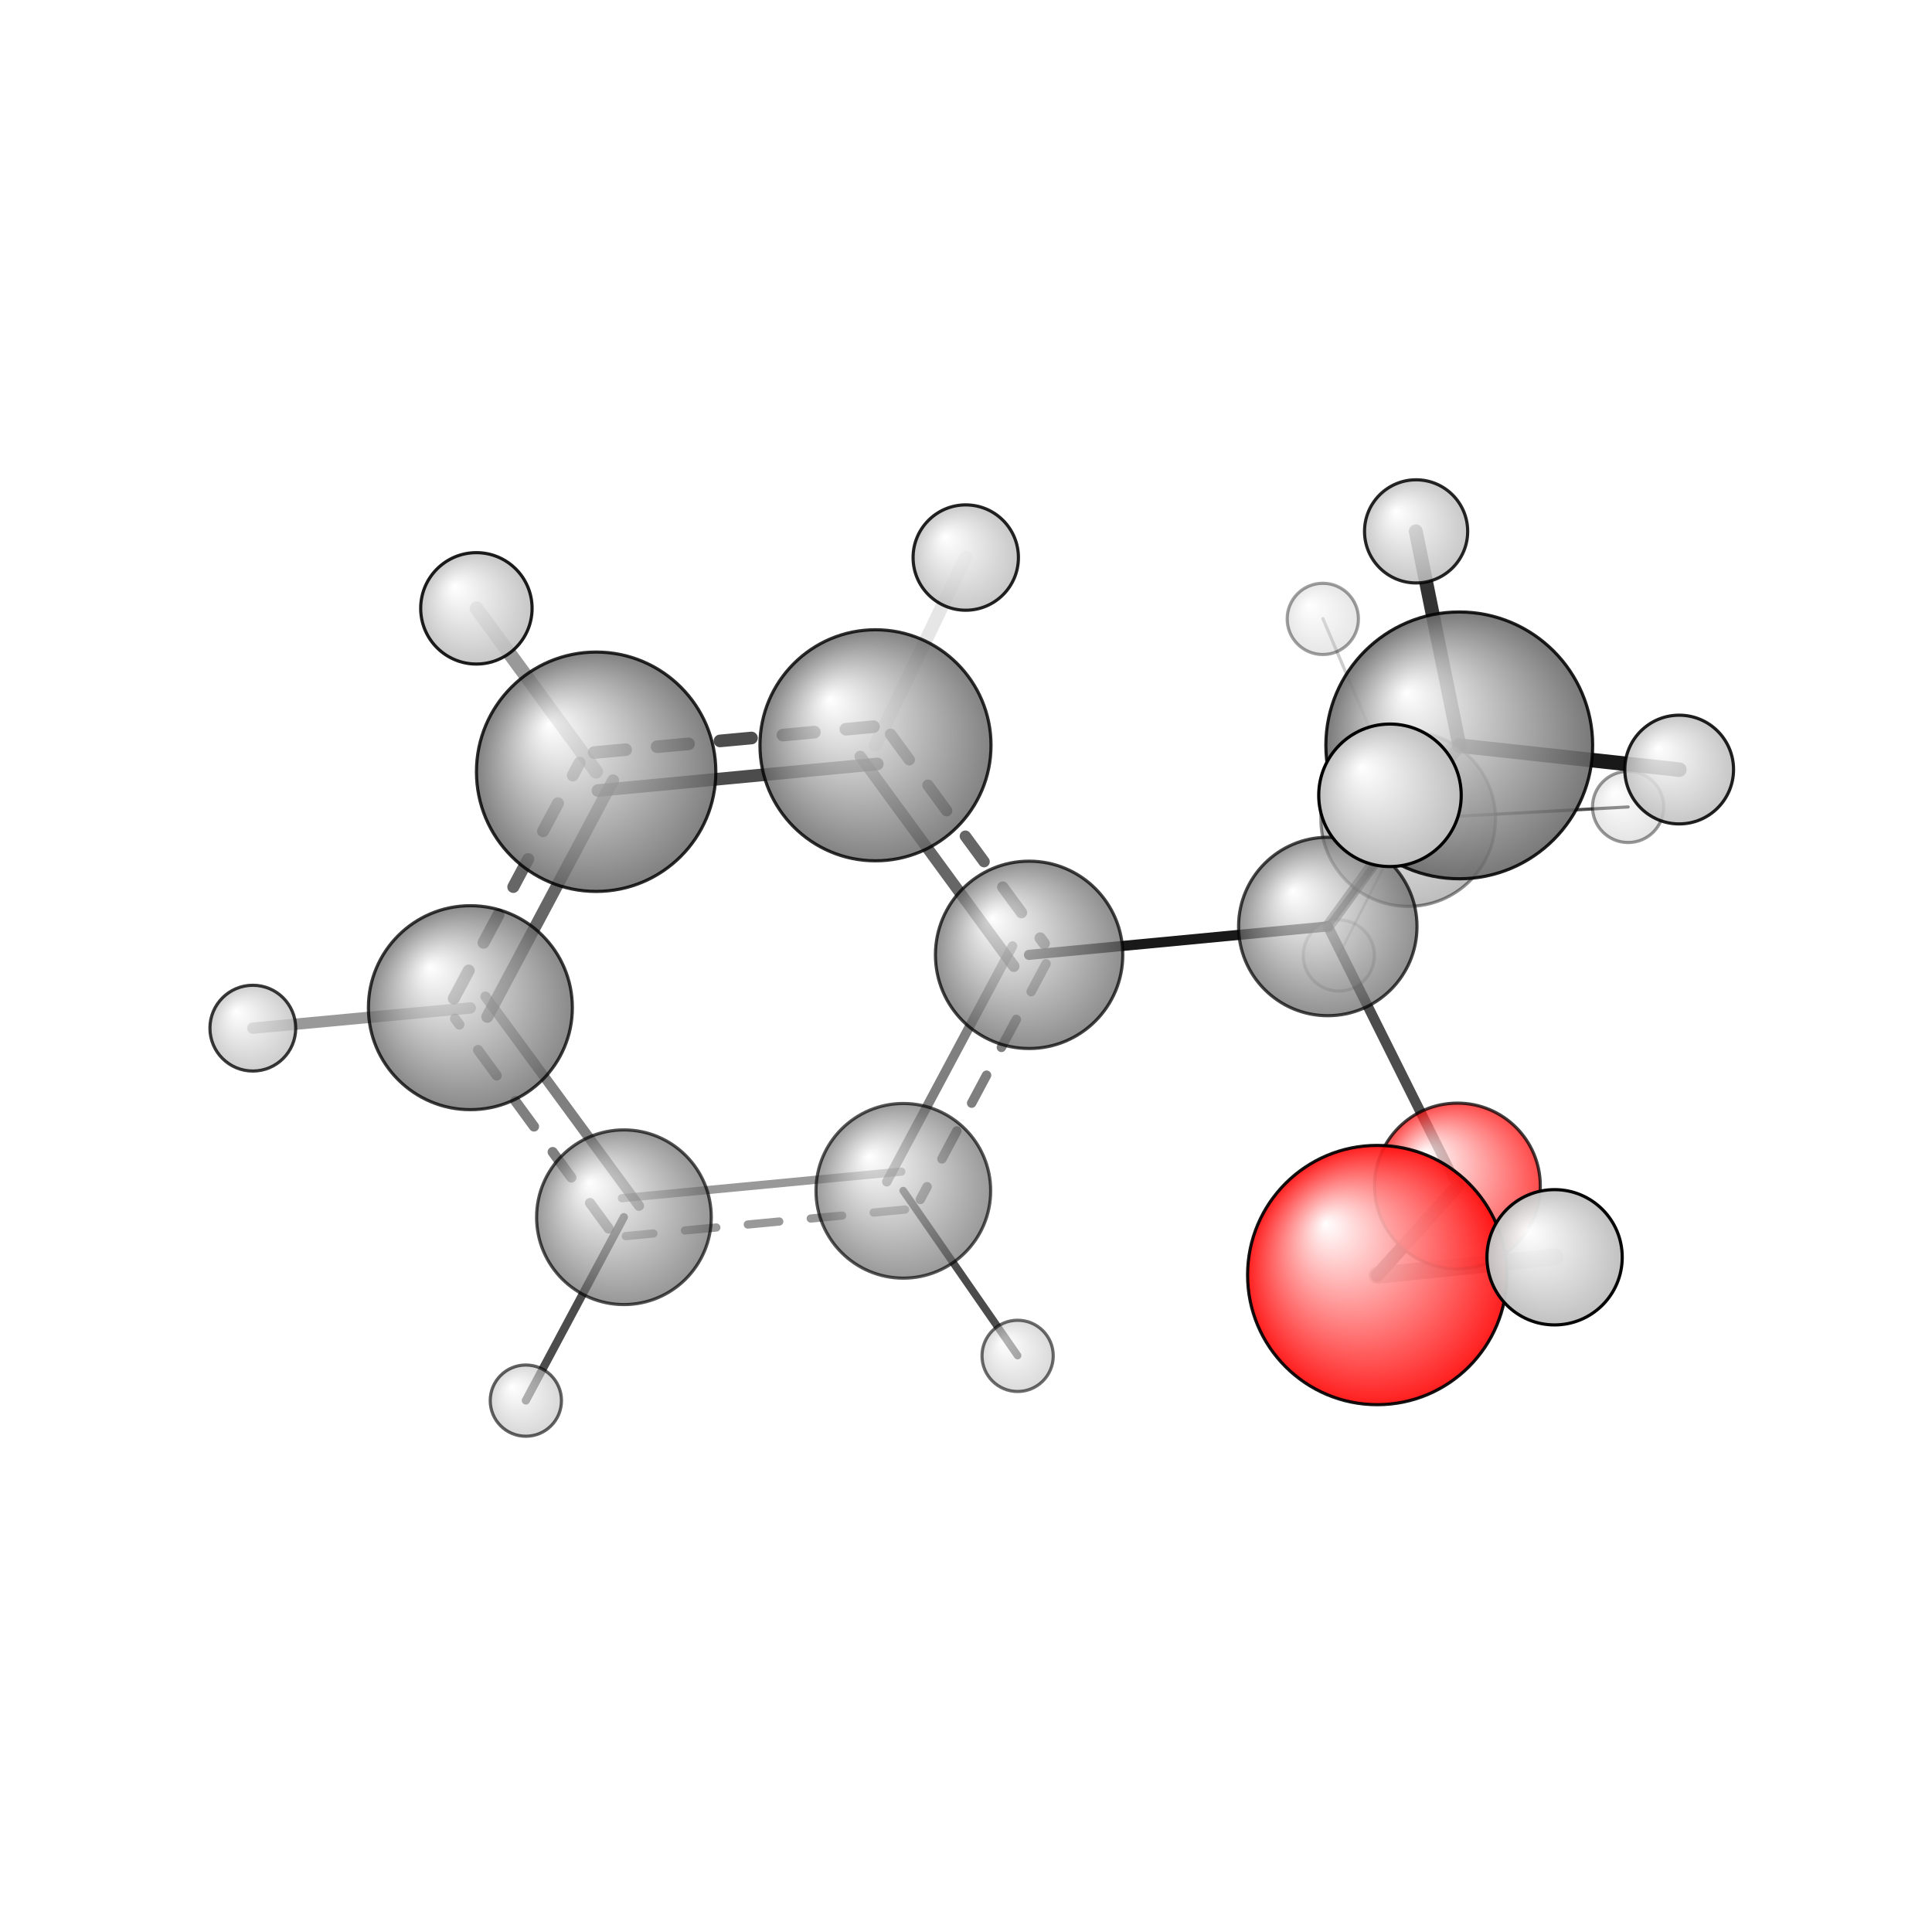 <?xml version="1.0"?>
<svg version="1.1" id="topsvg"
xmlns="http://www.w3.org/2000/svg" xmlns:xlink="http://www.w3.org/1999/xlink"
xmlns:cml="http://www.xml-cml.org/schema" x="0" y="0" width="1024px" height="1024px" viewBox="0 0 100 100">
<title>6629 - Open Babel Depiction</title>
<rect x="0" y="0" width="100" height="100" fill="white"/>
<defs>
<radialGradient id='radialffffff666666' cx='50%' cy='50%' r='50%' fx='30%' fy='30%'>
  <stop offset=' 0%' stop-color="rgb(255,255,255)"  stop-opacity='1.0'/>
  <stop offset='100%' stop-color="rgb(102,102,102)"  stop-opacity ='1.0'/>
</radialGradient>
<radialGradient id='radialffffffbfbfbf' cx='50%' cy='50%' r='50%' fx='30%' fy='30%'>
  <stop offset=' 0%' stop-color="rgb(255,255,255)"  stop-opacity='1.0'/>
  <stop offset='100%' stop-color="rgb(191,191,191)"  stop-opacity ='1.0'/>
</radialGradient>
<radialGradient id='radialffffffffcc' cx='50%' cy='50%' r='50%' fx='30%' fy='30%'>
  <stop offset=' 0%' stop-color="rgb(255,255,255)"  stop-opacity='1.0'/>
  <stop offset='100%' stop-color="rgb(255,12,12)"  stop-opacity ='1.0'/>
</radialGradient>
</defs>
<g transform="translate(0,0)">
<svg width="100" height="100" x="0" y="0" viewBox="0 0 305.671 217.528"
font-family="sans-serif" stroke="rgb(0,0,0)" stroke-width="2"  stroke-linecap="round">
<line x1="230.6" y1="143.6" x2="217.9" y2="157.7" opacity="1.0" stroke="rgb(0,0,0)"  stroke-width="2.1"/>
<line x1="230.6" y1="143.6" x2="210.1" y2="102.5" opacity="0.7" stroke="rgb(0,0,0)"  stroke-width="1.6"/>
<line x1="217.9" y1="157.7" x2="246.0" y2="154.8" opacity="0.5" stroke="rgb(0,0,0)"  stroke-width="2.7"/>
<line x1="210.1" y1="102.5" x2="162.8" y2="107.0" opacity="0.9" stroke="rgb(0,0,0)"  stroke-width="1.6"/>
<line x1="210.1" y1="102.5" x2="230.9" y2="73.9" opacity="0.5" stroke="rgb(0,0,0)"  stroke-width="1.9"/>
<line x1="210.1" y1="102.5" x2="222.8" y2="85.5" opacity="0.6" stroke="rgb(0,0,0)"  stroke-width="1.0"/>
<line x1="230.9" y1="73.9" x2="219.9" y2="81.8" opacity="0.3" stroke="rgb(0,0,0)"  stroke-width="2.6"/>
<line x1="230.9" y1="73.9" x2="265.7" y2="77.7" opacity="0.9" stroke="rgb(0,0,0)"  stroke-width="2.3"/>
<line x1="230.9" y1="73.9" x2="224.0" y2="40.0" opacity="0.8" stroke="rgb(0,0,0)"  stroke-width="2.2"/>
<line x1="222.8" y1="85.5" x2="257.6" y2="83.6" opacity="0.7" stroke="rgb(0,0,0)"  stroke-width="0.5"/>
<line x1="222.8" y1="85.5" x2="209.3" y2="53.8" opacity="0.2" stroke="rgb(0,0,0)"  stroke-width="0.5"/>
<line x1="222.8" y1="85.5" x2="211.8" y2="107.1" opacity="0.2" stroke="rgb(0,0,0)"  stroke-width="0.4"/>
<line x1="138.5" y1="73.8" x2="152.8" y2="44.1" opacity="0.1" stroke="rgb(0,0,0)"  stroke-width="2.1"/>
<line x1="142.9" y1="144.3" x2="161.0" y2="170.4" opacity="0.7" stroke="rgb(0,0,0)"  stroke-width="1.2"/>
<line x1="94.3" y1="78.0" x2="75.4" y2="52.2" opacity="0.4" stroke="rgb(0,0,0)"  stroke-width="2.2"/>
<line x1="98.7" y1="148.5" x2="83.2" y2="177.5" opacity="0.7" stroke="rgb(0,0,0)"  stroke-width="1.3"/>
<line x1="74.4" y1="115.4" x2="40.0" y2="118.6" opacity="0.4" stroke="rgb(0,0,0)"  stroke-width="1.8"/>
<line x1="160.2" y1="105.6" x2="140.3" y2="142.9" opacity="0.5" stroke="rgb(0,0,0)"  stroke-width="1.5"/>
<line x1="165.5" y1="108.4" x2="145.6" y2="145.7" opacity="0.5" stroke="rgb(0,0,0)"  stroke-width="1.5" stroke-dasharray="5.0,5.0"/>
<line x1="142.6" y1="141.3" x2="98.4" y2="145.5" opacity="0.4" stroke="rgb(0,0,0)"  stroke-width="1.3"/>
<line x1="143.2" y1="147.3" x2="99.0" y2="151.5" opacity="0.4" stroke="rgb(0,0,0)"  stroke-width="1.3" stroke-dasharray="5.0,5.0"/>
<line x1="101.1" y1="146.7" x2="76.8" y2="113.6" opacity="0.5" stroke="rgb(0,0,0)"  stroke-width="1.6"/>
<line x1="96.3" y1="150.3" x2="72.0" y2="117.1" opacity="0.5" stroke="rgb(0,0,0)"  stroke-width="1.6" stroke-dasharray="5.0,5.0"/>
<line x1="77.1" y1="116.8" x2="97.0" y2="79.4" opacity="0.6" stroke="rgb(0,0,0)"  stroke-width="1.9"/>
<line x1="71.8" y1="113.9" x2="91.7" y2="76.6" opacity="0.6" stroke="rgb(0,0,0)"  stroke-width="1.9" stroke-dasharray="5.0,5.0"/>
<line x1="94.6" y1="81.0" x2="138.8" y2="76.8" opacity="0.7" stroke="rgb(0,0,0)"  stroke-width="2.0"/>
<line x1="94.0" y1="75.0" x2="138.2" y2="70.9" opacity="0.7" stroke="rgb(0,0,0)"  stroke-width="2.0" stroke-dasharray="5.0,5.0"/>
<line x1="136.1" y1="75.6" x2="160.4" y2="108.8" opacity="0.6" stroke="rgb(0,0,0)"  stroke-width="1.8"/>
<line x1="140.9" y1="72.1" x2="165.2" y2="105.2" opacity="0.6" stroke="rgb(0,0,0)"  stroke-width="1.8" stroke-dasharray="5.0,5.0"/>
<circle cx="211.815" cy="107.103" r="5.636" opacity="0.2" style="stroke:black;stroke-width:0.5;fill:url(#radialffffffbfbfbf)"/>
<circle cx="209.288" cy="53.847" r="5.636" opacity="0.375" style="stroke:black;stroke-width:0.5;fill:url(#radialffffffbfbfbf)"/>
<circle cx="257.591" cy="83.593" r="5.636" opacity="0.403" style="stroke:black;stroke-width:0.5;fill:url(#radialffffffbfbfbf)"/>
<circle cx="222.8" cy="85.511" r="13.818" opacity="0.43" style="stroke:black;stroke-width:0.5;fill:url(#radialffffff666666)"/>
<circle cx="161.004" cy="170.447" r="5.636" opacity="0.577" style="stroke:black;stroke-width:0.5;fill:url(#radialffffffbfbfbf)"/>
<circle cx="83.197" cy="177.528" r="5.636" opacity="0.616" style="stroke:black;stroke-width:0.5;fill:url(#radialffffffbfbfbf)"/>
<circle cx="142.919" cy="144.333" r="13.818" opacity="0.659" style="stroke:black;stroke-width:0.5;fill:url(#radialffffff666666)"/>
<circle cx="98.716" cy="148.513" r="13.818" opacity="0.677" style="stroke:black;stroke-width:0.5;fill:url(#radialffffff666666)"/>
<circle cx="210.076" cy="102.514" r="14.115" opacity="0.715" style="stroke:black;stroke-width:0.5;fill:url(#radialffffff666666)"/>
<circle cx="162.82" cy="106.998" r="14.82" opacity="0.732" style="stroke:black;stroke-width:0.5;fill:url(#radialffffff666666)"/>
<circle cx="230.586" cy="143.573" r="13.113" opacity="0.739" style="stroke:black;stroke-width:0.5;fill:url(#radialffffffffcc)"/>
<circle cx="74.421" cy="115.359" r="16.135" opacity="0.764" style="stroke:black;stroke-width:0.5;fill:url(#radialffffff666666)"/>
<circle cx="40" cy="118.598" r="6.786" opacity="0.776" style="stroke:black;stroke-width:0.5;fill:url(#radialffffffbfbfbf)"/>
<circle cx="138.515" cy="73.844" r="18.278" opacity="0.813" style="stroke:black;stroke-width:0.5;fill:url(#radialffffff666666)"/>
<circle cx="94.319" cy="78.03" r="18.936" opacity="0.828" style="stroke:black;stroke-width:0.5;fill:url(#radialffffff666666)"/>
<circle cx="224.048" cy="40" r="8.161" opacity="0.851" style="stroke:black;stroke-width:0.5;fill:url(#radialffffffbfbfbf)"/>
<circle cx="152.796" cy="44.142" r="8.334" opacity="0.86" style="stroke:black;stroke-width:0.5;fill:url(#radialffffffbfbfbf)"/>
<circle cx="265.671" cy="77.683" r="8.602" opacity="0.874" style="stroke:black;stroke-width:0.5;fill:url(#radialffffffbfbfbf)"/>
<circle cx="230.877" cy="73.859" r="21.106" opacity="0.874" style="stroke:black;stroke-width:0.5;fill:url(#radialffffff666666)"/>
<circle cx="75.372" cy="52.178" r="8.813" opacity="0.884" style="stroke:black;stroke-width:0.5;fill:url(#radialffffffbfbfbf)"/>
<circle cx="217.898" cy="157.659" r="20.511" opacity="0.924" style="stroke:black;stroke-width:0.5;fill:url(#radialffffffffcc)"/>
<circle cx="245.959" cy="154.848" r="10.702" opacity="0.974" style="stroke:black;stroke-width:0.5;fill:url(#radialffffffbfbfbf)"/>
<circle cx="219.915" cy="81.758" r="11.273" opacity="1" style="stroke:black;stroke-width:0.5;fill:url(#radialffffffbfbfbf)"/>
</svg>
</g>
</svg>
